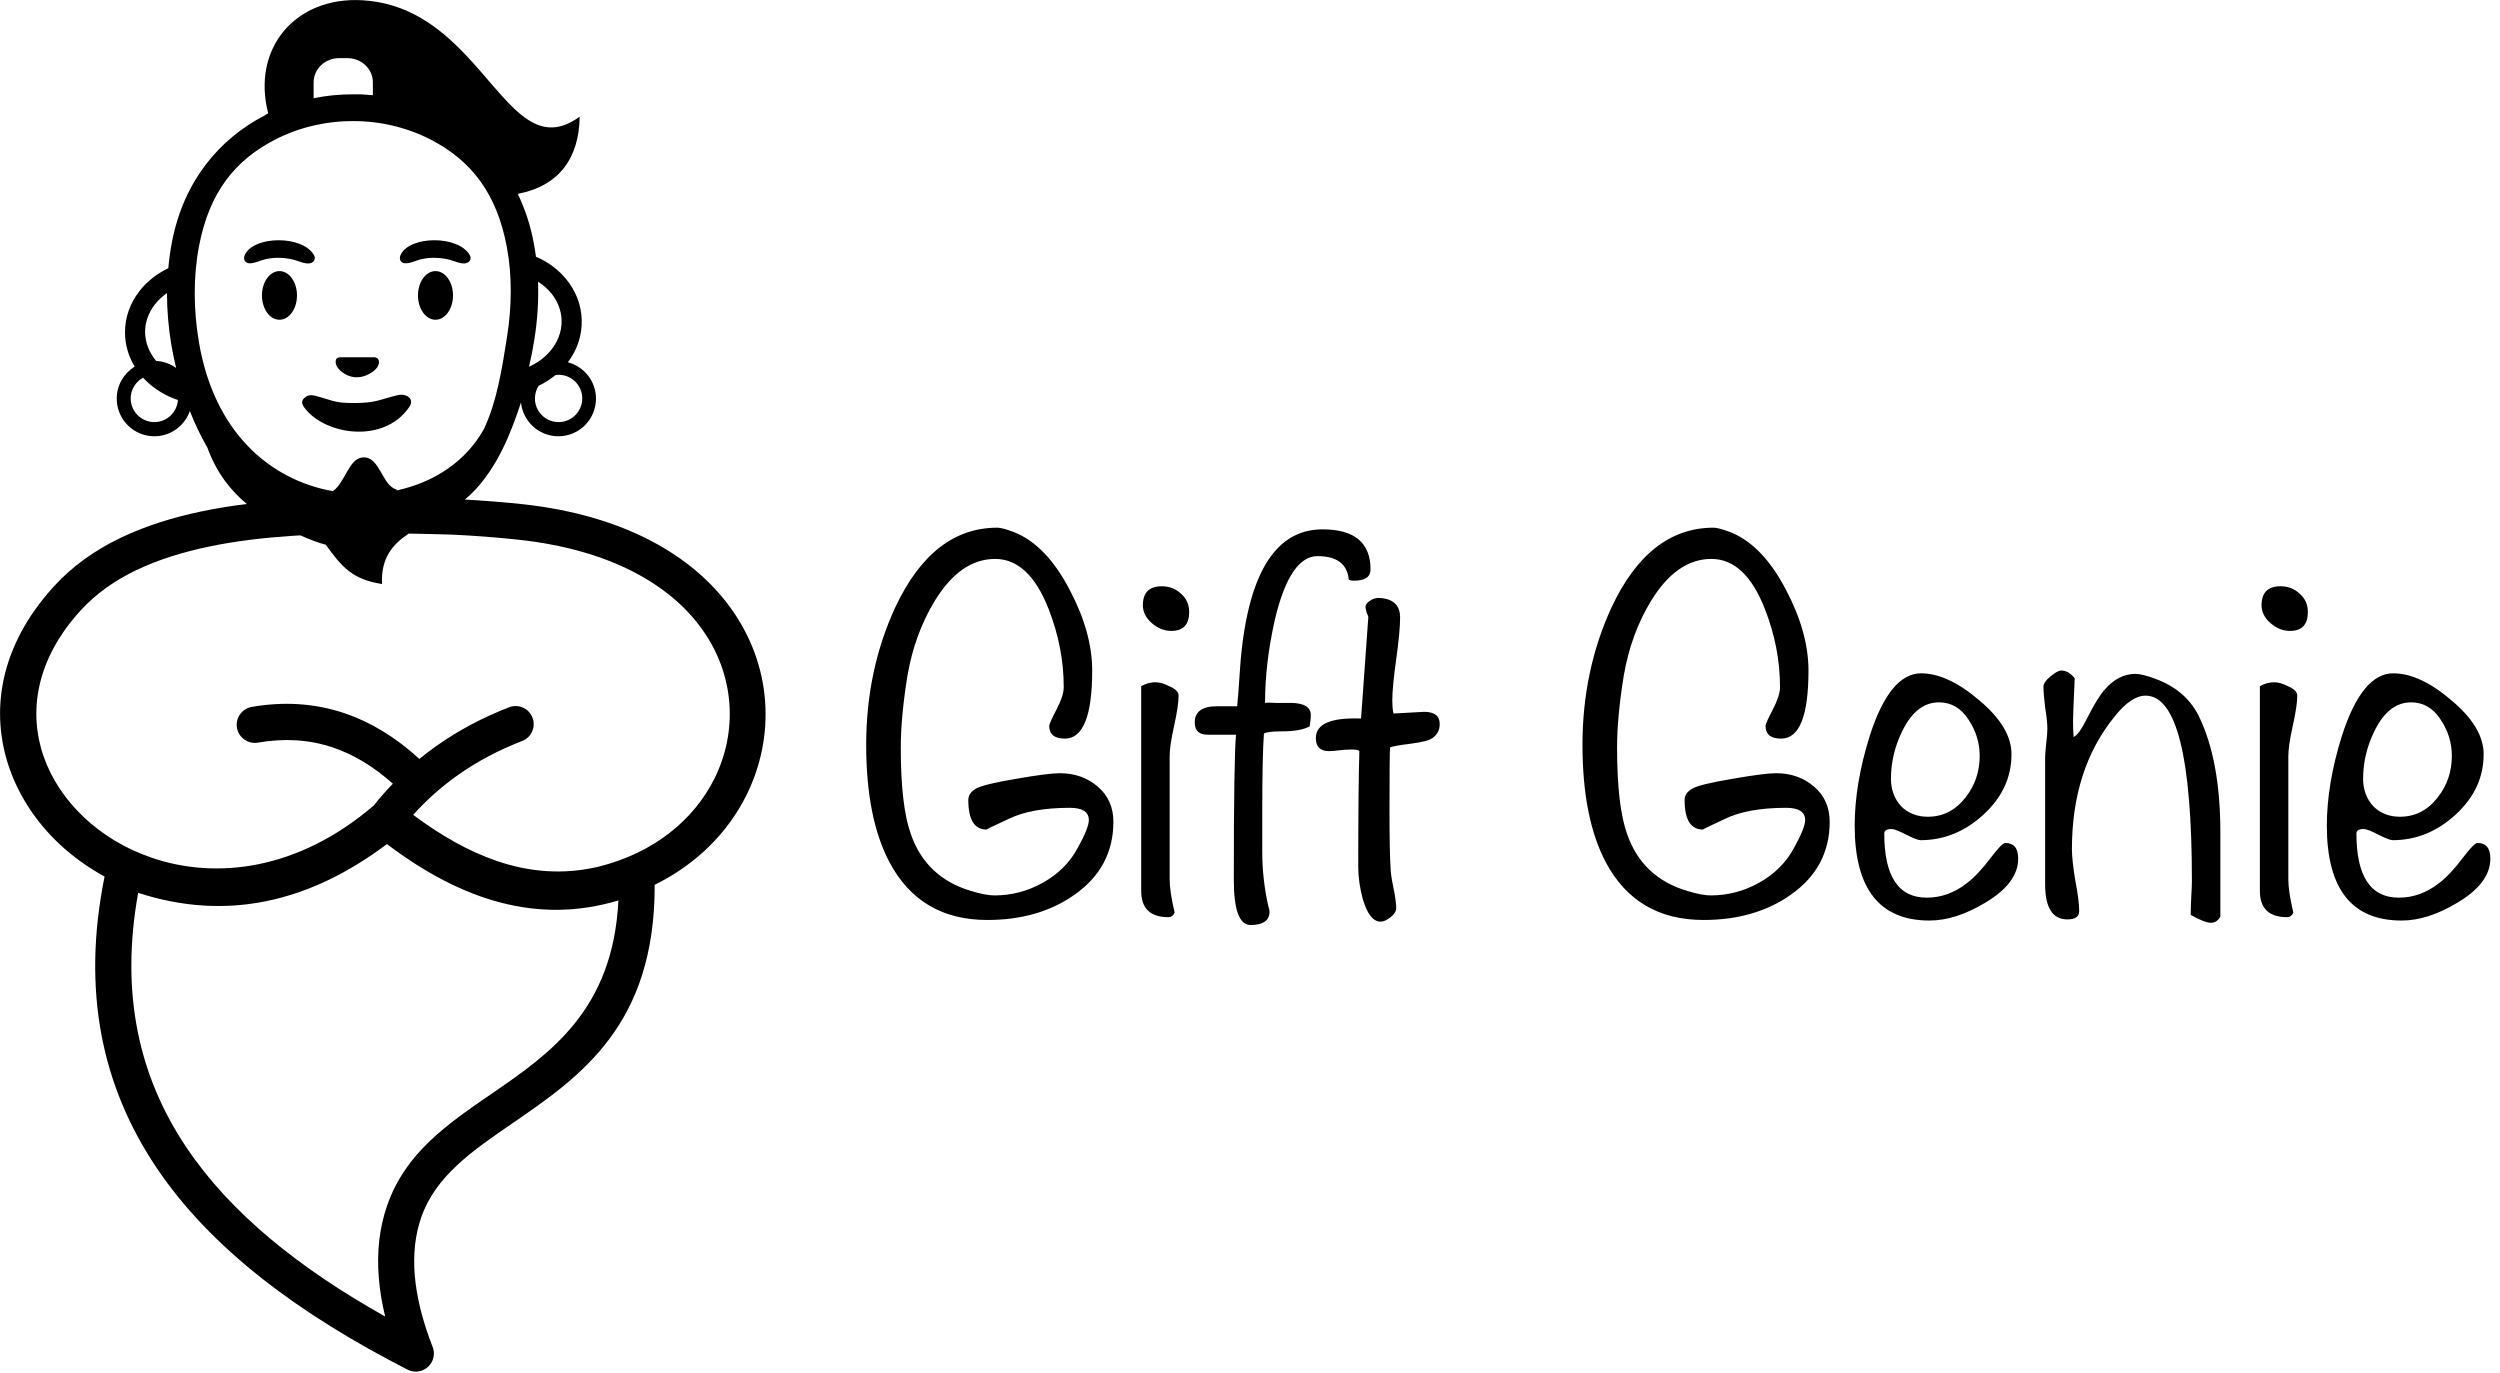 <svg width="224" height="123" viewBox="0 0 224 123" fill="black" xmlns="http://www.w3.org/2000/svg">
<g clip-path="url(#clip0_4_16)">
<path fill-rule="evenodd" clip-rule="evenodd" d="M55.41 80.68C51.78 81.77 48.32 81.75 44.97 80.9C41.39 79.99 37.97 78.12 34.67 75.63C31.23 78.21 27.63 79.98 23.83 80.75C20.17 81.49 16.36 81.29 12.38 80C10.74 89.06 12.48 96.51 16.69 102.79C20.66 108.72 26.85 113.66 34.51 117.96C34.22 116.76 34.03 115.6 33.94 114.48C33.75 112.14 34 110 34.68 108.04C36.31 103.3 40.08 100.72 44.08 97.98C49.28 94.4 54.92 90.52 55.41 80.68ZM24.03 10.16C22.53 4.32 26.47 -0.3 32.43 0.02C36.49 0.24 39.32 2.41 41.62 4.81C45.48 8.83 47.82 13.47 51.94 10.45C51.89 14.15 50.11 16.66 46.39 17.37C47.04 18.71 47.54 20.2 47.84 21.85C47.91 22.23 47.97 22.61 48.02 23C49.1 23.46 50.03 24.16 50.73 25.01C51.57 26.03 52.08 27.28 52.12 28.64C52.17 30.05 51.71 31.37 50.88 32.46C52.33 32.84 53.4 34.15 53.4 35.72C53.4 37.58 51.89 39.09 50.03 39.09C48.29 39.09 46.85 37.76 46.68 36.06C45.74 38.93 44.61 41.68 42.59 43.88C42.29 44.2 41.98 44.49 41.65 44.76C43.43 44.86 45.18 45 46.88 45.18C56 46.19 62.05 49.81 65.4 54.38C67.3 56.98 68.33 59.88 68.55 62.79C68.77 65.7 68.19 68.62 66.87 71.27C65.23 74.56 62.45 77.41 58.66 79.28C58.69 91.87 52.01 96.46 45.88 100.67C42.34 103.1 39.01 105.38 37.73 109.11C37.2 110.65 37.01 112.36 37.16 114.24C37.32 116.18 37.84 118.3 38.74 120.62C38.93 121.05 38.93 121.56 38.7 122.01C38.29 122.81 37.32 123.13 36.52 122.72C26.8 117.75 18.9 111.9 14 104.59C9.19 97.41 7.28 88.89 9.37 78.54C7.87 77.72 6.5 76.73 5.3 75.6C3.28 73.7 1.75 71.4 0.86 68.88C-0.92 63.81 -0.07 57.9 4.84 52.53C6.52 50.69 8.55 49.27 10.83 48.18C13.06 47.11 15.52 46.35 18.11 45.81C19.42 45.54 20.76 45.32 22.12 45.16C21.38 44.55 20.72 43.85 20.15 43.08C19.51 42.2 18.98 41.21 18.58 40.1C18.55 40.04 18.51 39.99 18.48 39.93C17.94 38.97 17.44 37.93 17.01 36.83C16.55 38.14 15.3 39.09 13.83 39.09C11.97 39.09 10.46 37.58 10.46 35.72C10.46 34.51 11.1 33.44 12.07 32.85C11.51 31.93 11.2 30.88 11.2 29.77C11.2 28.41 11.67 27.15 12.48 26.1C13.14 25.24 14.04 24.53 15.08 24.03C15.15 23.24 15.26 22.45 15.41 21.67C16.46 16.21 19.67 12.44 23.69 10.36C23.79 10.28 23.91 10.22 24.03 10.16ZM36.62 47.81C35.15 48.79 34.12 50.02 34.23 52.33C31.55 51.9 30.64 50.81 29.19 48.81C28.5 48.63 27.72 48.33 26.92 47.97C26.69 47.98 26.45 48 26.22 48.01C23.65 48.18 21.13 48.47 18.75 48.97C16.4 49.46 14.19 50.14 12.22 51.08C10.3 52 8.6 53.19 7.22 54.7C3.23 59.07 2.51 63.79 3.92 67.81C4.63 69.83 5.88 71.68 7.52 73.23C9.18 74.8 11.25 76.05 13.58 76.85C19.36 78.83 26.72 77.98 33.49 72.17C34.04 71.48 34.61 70.83 35.2 70.22C33.44 68.65 31.65 67.59 29.84 66.98C27.66 66.24 25.41 66.14 23.11 66.54C22.23 66.69 21.39 66.1 21.23 65.22C21.08 64.34 21.67 63.5 22.55 63.34C25.37 62.85 28.14 62.99 30.86 63.9C33.17 64.68 35.41 66.02 37.58 68C38.05 67.61 38.53 67.24 39.03 66.89C41.07 65.43 43.28 64.28 45.62 63.37C46.45 63.05 47.39 63.46 47.71 64.3C48.03 65.13 47.62 66.07 46.79 66.39C44.7 67.2 42.72 68.23 40.91 69.53C39.52 70.52 38.22 71.68 37.02 73.01C39.47 74.84 41.96 76.27 44.51 77.14C47.43 78.14 50.45 78.4 53.61 77.66C58.63 76.42 62.18 73.42 64 69.79C65.06 67.67 65.53 65.33 65.35 63C65.17 60.67 64.35 58.35 62.82 56.26C59.97 52.36 54.67 49.27 46.56 48.37C44.53 48.15 42.48 47.99 40.42 47.9C39.14 47.86 37.88 47.83 36.62 47.81ZM29.83 44.01C30.99 43.17 31.27 40.93 32.64 40.98C34.06 41.03 34.25 43.52 35.53 43.86L35.54 43.94C38.83 43.24 41.72 41.38 43.35 38.46C44.51 36.02 44.97 33.13 45.44 30.12C45.85 27.49 45.9 24.77 45.42 22.17C44.52 17.3 42.21 14.42 38.71 12.57C36.54 11.43 34.11 10.85 31.67 10.85C29.23 10.84 26.78 11.4 24.61 12.53C21.09 14.35 18.77 17.19 17.84 22.01C17.3 24.82 17.34 27.79 17.82 30.63C19.17 38.68 24.14 42.99 29.83 44.01ZM25.04 24.29C25.91 24.29 26.61 25.27 26.61 26.47C26.61 27.67 25.91 28.65 25.04 28.65C24.17 28.65 23.47 27.67 23.47 26.47C23.47 25.27 24.17 24.29 25.04 24.29ZM27.24 36.48C26.91 36.01 27.1 35.76 27.44 35.53C27.67 35.37 27.98 35.39 28.32 35.48C29.96 35.92 29.97 36.12 31.81 36.11C33.65 36.1 33.94 35.83 35.53 35.43C35.8 35.36 36.06 35.34 36.29 35.41C36.82 35.58 37 35.98 36.67 36.47C34.37 39.84 29 38.95 27.24 36.48ZM35.91 22.81C35.76 23.11 35.83 23.39 36.05 23.52C36.46 23.77 37.28 23.32 37.81 23.21C38.63 23.04 39.47 23.07 40.31 23.28C40.75 23.4 41.34 23.7 41.78 23.58C42.12 23.48 42.27 23.15 42.09 22.85C41.04 21.06 36.72 21.12 35.91 22.81ZM21.95 22.81C21.8 23.11 21.87 23.39 22.09 23.52C22.5 23.77 23.32 23.32 23.85 23.21C24.67 23.04 25.51 23.07 26.35 23.28C26.79 23.4 27.38 23.7 27.82 23.58C28.16 23.48 28.31 23.15 28.13 22.85C27.09 21.06 22.76 21.12 21.95 22.81ZM30.08 32.33C30.11 32.08 30.3 31.99 30.64 32.01H33.3C33.66 31.98 33.91 32.06 33.95 32.37C34.02 32.93 33.4 33.35 32.97 33.56C32.33 33.88 31.59 33.9 30.94 33.53C30.53 33.29 30.01 32.86 30.08 32.33ZM39.02 24.29C39.89 24.29 40.59 25.27 40.59 26.47C40.59 27.67 39.89 28.65 39.02 28.65C38.15 28.65 37.45 27.67 37.45 26.47C37.45 25.27 38.15 24.29 39.02 24.29ZM49.78 33.6C49.32 33.98 48.81 34.3 48.26 34.57C48.05 34.9 47.93 35.29 47.93 35.7C47.93 36.87 48.88 37.82 50.05 37.82C51.22 37.82 52.17 36.87 52.17 35.7C52.17 34.53 51.22 33.58 50.05 33.58C49.95 33.59 49.86 33.59 49.78 33.6ZM15.94 35.84C14.8 35.46 13.79 34.83 13 34.03C12.94 33.97 12.88 33.9 12.82 33.84C12.16 34.2 11.71 34.9 11.71 35.7C11.71 36.87 12.66 37.82 13.83 37.82C14.95 37.82 15.87 36.94 15.94 35.84ZM13.99 32.34C14.66 32.37 15.27 32.6 15.78 32.97C15.62 32.3 15.48 31.63 15.36 30.94C15.1 29.41 14.96 27.83 14.96 26.26C14.53 26.56 14.16 26.91 13.86 27.3C13.32 28 13 28.85 13 29.74C13.01 30.71 13.38 31.6 13.99 32.34ZM48.21 25.24C48.27 26.97 48.15 28.72 47.88 30.41C47.75 31.24 47.59 32.05 47.4 32.86C48.09 32.55 48.69 32.12 49.17 31.6C49.92 30.79 50.35 29.77 50.32 28.68C50.29 27.78 49.94 26.95 49.38 26.26C49.05 25.87 48.66 25.53 48.21 25.24ZM33.41 8.53V7.38C33.41 6.18 32.39 5.21 31.14 5.21H30.37C29.12 5.21 28.1 6.19 28.1 7.38V8.8C29.27 8.56 30.47 8.45 31.67 8.45C32.24 8.44 32.82 8.47 33.41 8.53Z" fill="black"/>
</g>
<path d="M99.76 73.63C99.76 76.363 98.593 78.547 96.26 80.18C94.127 81.68 91.527 82.43 88.46 82.43C84.46 82.43 81.543 80.713 79.71 77.28C78.31 74.647 77.61 71.13 77.61 66.73C77.61 62.297 78.477 58.197 80.21 54.43C82.443 49.663 85.493 47.28 89.36 47.28C89.66 47.28 90.16 47.413 90.86 47.68C92.793 48.447 94.46 50.18 95.86 52.88C97.193 55.413 97.86 57.813 97.86 60.08C97.86 64.147 97.043 66.18 95.41 66.18C94.477 66.18 94.01 65.797 94.01 65.03C94.01 64.897 94.227 64.413 94.66 63.58C95.093 62.747 95.31 62.08 95.31 61.58C95.31 59.213 94.86 56.88 93.96 54.58C92.793 51.58 91.193 50.08 89.16 50.08C87.093 50.08 85.293 51.33 83.76 53.83C82.56 55.797 81.743 58.03 81.31 60.53C80.91 62.997 80.71 65.147 80.71 66.98C80.71 70.48 81.01 73.063 81.61 74.73C82.51 77.33 84.31 79.03 87.01 79.83C87.877 80.097 88.577 80.23 89.11 80.23C90.643 80.23 92.093 79.847 93.46 79.08C94.827 78.313 95.86 77.28 96.56 75.98C97.227 74.78 97.56 73.947 97.56 73.48C97.56 72.747 96.993 72.38 95.86 72.38C93.56 72.38 91.727 72.713 90.36 73.38C88.993 74.013 88.343 74.33 88.41 74.33C87.31 74.33 86.76 73.447 86.76 71.68C86.76 71.28 86.977 70.947 87.41 70.68C87.843 70.413 89.06 70.113 91.06 69.78C92.96 69.447 94.26 69.28 94.96 69.28C96.293 69.28 97.427 69.68 98.36 70.48C99.293 71.28 99.76 72.33 99.76 73.63ZM106.551 54.83C106.551 55.963 106.017 56.53 104.951 56.53C104.317 56.53 103.734 56.297 103.201 55.83C102.667 55.363 102.401 54.83 102.401 54.23C102.401 53.097 102.967 52.53 104.101 52.53C104.767 52.53 105.334 52.747 105.801 53.18C106.301 53.613 106.551 54.163 106.551 54.83ZM105.601 62.33C105.601 62.93 105.467 63.83 105.201 65.03C104.934 66.23 104.801 67.13 104.801 67.73V78.78C104.801 79.513 104.951 80.513 105.251 81.78C105.117 82.047 104.934 82.18 104.701 82.18C103.067 82.18 102.251 81.397 102.251 79.83V61.48C102.684 61.247 103.101 61.13 103.501 61.13C103.901 61.13 104.317 61.247 104.751 61.48C105.317 61.713 105.601 61.997 105.601 62.33ZM122.799 51.03C122.799 51.697 122.299 52.03 121.299 52.03C121.099 52.03 120.949 51.997 120.849 51.93C120.716 50.53 119.782 49.83 118.049 49.83C116.416 49.83 115.149 51.697 114.249 55.43C113.649 58.063 113.349 60.58 113.349 62.98C113.582 62.947 113.882 62.947 114.249 62.98C115.049 62.98 115.499 62.98 115.599 62.98C116.832 62.98 117.449 63.347 117.449 64.08C117.449 64.313 117.416 64.647 117.349 65.08C116.816 65.38 115.982 65.53 114.849 65.53C113.982 65.53 113.449 65.597 113.249 65.73C113.149 67.03 113.099 69.38 113.099 72.78V76.38C113.099 77.98 113.282 79.597 113.649 81.23C113.716 81.397 113.749 81.547 113.749 81.68C113.749 82.48 113.182 82.88 112.049 82.88C111.049 82.88 110.549 81.53 110.549 78.83C110.549 71.497 110.616 67.163 110.749 65.83C110.816 65.83 109.966 65.83 108.199 65.83C107.432 65.83 107.049 65.463 107.049 64.73C107.049 63.763 107.716 63.28 109.049 63.28H110.849C110.916 62.613 110.982 61.763 111.049 60.73C111.549 51.863 114.032 47.43 118.499 47.43C121.366 47.43 122.799 48.63 122.799 51.03ZM128.349 66.13C128.082 66.33 127.449 66.497 126.449 66.63C125.349 66.763 124.716 66.88 124.549 66.98C124.516 67.347 124.499 69.197 124.499 72.53C124.499 75.13 124.532 76.88 124.599 77.78C124.599 78.147 124.682 78.73 124.849 79.53C125.016 80.33 125.099 80.947 125.099 81.38C125.099 81.647 124.932 81.913 124.599 82.18C124.266 82.447 123.966 82.58 123.699 82.58C123.032 82.58 122.499 81.897 122.099 80.53C121.832 79.53 121.699 78.58 121.699 77.68C121.699 72.98 121.732 69.513 121.799 67.28C121.599 67.113 120.832 67.113 119.499 67.28C118.432 67.413 117.899 67.03 117.899 66.13C117.899 64.863 119.249 64.28 121.949 64.38L122.599 55.33C122.599 55.23 122.549 55.08 122.449 54.88C122.382 54.647 122.349 54.48 122.349 54.38C122.349 54.18 122.482 53.997 122.749 53.83C123.016 53.63 123.332 53.547 123.699 53.58C124.866 53.68 125.449 54.263 125.449 55.33C125.449 56.163 125.332 57.413 125.099 59.08C124.866 60.747 124.749 61.98 124.749 62.78C124.749 63.18 124.782 63.563 124.849 63.93L127.599 63.78C128.532 63.78 128.999 64.147 128.999 64.88C128.999 65.413 128.782 65.83 128.349 66.13ZM163.94 73.63C163.94 76.363 162.773 78.547 160.44 80.18C158.306 81.68 155.706 82.43 152.64 82.43C148.64 82.43 145.723 80.713 143.89 77.28C142.49 74.647 141.79 71.13 141.79 66.73C141.79 62.297 142.656 58.197 144.39 54.43C146.623 49.663 149.673 47.28 153.54 47.28C153.84 47.28 154.34 47.413 155.04 47.68C156.973 48.447 158.64 50.18 160.04 52.88C161.373 55.413 162.04 57.813 162.04 60.08C162.04 64.147 161.223 66.18 159.59 66.18C158.656 66.18 158.19 65.797 158.19 65.03C158.19 64.897 158.406 64.413 158.84 63.58C159.273 62.747 159.49 62.08 159.49 61.58C159.49 59.213 159.04 56.88 158.14 54.58C156.973 51.58 155.373 50.08 153.34 50.08C151.273 50.08 149.473 51.33 147.94 53.83C146.74 55.797 145.923 58.03 145.49 60.53C145.09 62.997 144.89 65.147 144.89 66.98C144.89 70.48 145.19 73.063 145.79 74.73C146.69 77.33 148.49 79.03 151.19 79.83C152.056 80.097 152.756 80.23 153.29 80.23C154.823 80.23 156.273 79.847 157.64 79.08C159.006 78.313 160.04 77.28 160.74 75.98C161.406 74.78 161.74 73.947 161.74 73.48C161.74 72.747 161.173 72.38 160.04 72.38C157.74 72.38 155.906 72.713 154.54 73.38C153.173 74.013 152.523 74.33 152.59 74.33C151.49 74.33 150.94 73.447 150.94 71.68C150.94 71.28 151.156 70.947 151.59 70.68C152.023 70.413 153.24 70.113 155.24 69.78C157.14 69.447 158.44 69.28 159.14 69.28C160.473 69.28 161.606 69.68 162.54 70.48C163.473 71.28 163.94 72.33 163.94 73.63ZM180.83 76.93C180.83 78.397 179.847 79.713 177.88 80.88C176.114 81.947 174.447 82.48 172.88 82.48C168.414 82.48 166.18 79.647 166.18 73.98C166.18 71.48 166.63 68.797 167.53 65.93C168.73 62.197 170.264 60.33 172.13 60.33C173.73 60.33 175.48 61.147 177.38 62.78C179.28 64.38 180.23 65.98 180.23 67.58C180.23 69.647 179.397 71.447 177.73 72.98C176.064 74.513 174.18 75.28 172.08 75.28C171.88 75.28 171.447 75.113 170.78 74.78C170.147 74.447 169.714 74.28 169.48 74.28C169.047 74.28 168.83 74.413 168.83 74.68C168.83 78.513 170.097 80.43 172.63 80.43C173.93 80.43 175.13 79.997 176.23 79.13C176.897 78.63 177.63 77.847 178.43 76.78C179.064 75.947 179.48 75.53 179.68 75.53C180.447 75.53 180.83 75.997 180.83 76.93ZM177.38 67.73C177.38 66.563 177.047 65.48 176.38 64.48C175.714 63.447 174.83 62.93 173.73 62.93C172.397 62.93 171.314 63.763 170.48 65.43C169.78 66.83 169.43 68.28 169.43 69.78C169.43 70.747 169.73 71.563 170.33 72.23C170.964 72.863 171.764 73.18 172.73 73.18C174.097 73.18 175.23 72.597 176.13 71.43C176.964 70.363 177.38 69.13 177.38 67.73ZM198.944 82.13C198.744 82.497 198.461 82.68 198.094 82.68C197.728 82.68 197.128 82.447 196.294 81.98V81.58C196.294 81.28 196.311 80.83 196.344 80.23C196.378 79.63 196.394 79.197 196.394 78.93C196.394 67.863 195.011 62.33 192.244 62.33C191.378 62.33 190.444 62.963 189.444 64.23C186.911 67.363 185.644 71.313 185.644 76.08C185.644 76.713 185.744 77.647 185.944 78.88C186.178 80.08 186.294 80.997 186.294 81.63C186.294 82.13 185.944 82.38 185.244 82.38C183.911 82.38 183.244 81.33 183.244 79.23V67.88C183.244 67.58 183.278 67.147 183.344 66.58C183.411 66.013 183.444 65.58 183.444 65.28C183.444 64.847 183.378 64.213 183.244 63.38C183.144 62.547 183.094 61.93 183.094 61.53C183.094 61.263 183.294 60.963 183.694 60.63C184.128 60.263 184.461 60.08 184.694 60.08C185.128 60.08 185.528 60.313 185.894 60.78C185.794 62.947 185.744 64.213 185.744 64.58C185.744 65.08 185.761 65.563 185.794 66.03C186.094 65.93 186.494 65.38 186.994 64.38C187.628 63.113 188.161 62.247 188.594 61.78C189.394 60.847 190.311 60.38 191.344 60.38C191.744 60.38 192.344 60.53 193.144 60.83C194.944 61.497 196.228 62.597 196.994 64.13C198.294 66.763 198.944 70.247 198.944 74.58V82.13ZM206.785 54.83C206.785 55.963 206.252 56.53 205.185 56.53C204.552 56.53 203.968 56.297 203.435 55.83C202.902 55.363 202.635 54.83 202.635 54.23C202.635 53.097 203.202 52.53 204.335 52.53C205.002 52.53 205.568 52.747 206.035 53.18C206.535 53.613 206.785 54.163 206.785 54.83ZM205.835 62.33C205.835 62.93 205.702 63.83 205.435 65.03C205.168 66.23 205.035 67.13 205.035 67.73V78.78C205.035 79.513 205.185 80.513 205.485 81.78C205.352 82.047 205.168 82.18 204.935 82.18C203.302 82.18 202.485 81.397 202.485 79.83V61.48C202.918 61.247 203.335 61.13 203.735 61.13C204.135 61.13 204.552 61.247 204.985 61.48C205.552 61.713 205.835 61.997 205.835 62.33ZM223.135 76.93C223.135 78.397 222.152 79.713 220.185 80.88C218.418 81.947 216.752 82.48 215.185 82.48C210.718 82.48 208.485 79.647 208.485 73.98C208.485 71.48 208.935 68.797 209.835 65.93C211.035 62.197 212.568 60.33 214.435 60.33C216.035 60.33 217.785 61.147 219.685 62.78C221.585 64.38 222.535 65.98 222.535 67.58C222.535 69.647 221.702 71.447 220.035 72.98C218.368 74.513 216.485 75.28 214.385 75.28C214.185 75.28 213.752 75.113 213.085 74.78C212.452 74.447 212.018 74.28 211.785 74.28C211.352 74.28 211.135 74.413 211.135 74.68C211.135 78.513 212.402 80.43 214.935 80.43C216.235 80.43 217.435 79.997 218.535 79.13C219.202 78.63 219.935 77.847 220.735 76.78C221.368 75.947 221.785 75.53 221.985 75.53C222.752 75.53 223.135 75.997 223.135 76.93ZM219.685 67.73C219.685 66.563 219.352 65.48 218.685 64.48C218.018 63.447 217.135 62.93 216.035 62.93C214.702 62.93 213.618 63.763 212.785 65.43C212.085 66.83 211.735 68.28 211.735 69.78C211.735 70.747 212.035 71.563 212.635 72.23C213.268 72.863 214.068 73.18 215.035 73.18C216.402 73.18 217.535 72.597 218.435 71.43C219.268 70.363 219.685 69.13 219.685 67.73Z" fill="black"/>
<defs>
<clipPath id="clip0_4_16">
<rect width="68.61" height="122.88" fill="white"/>
</clipPath>
</defs>
</svg>
